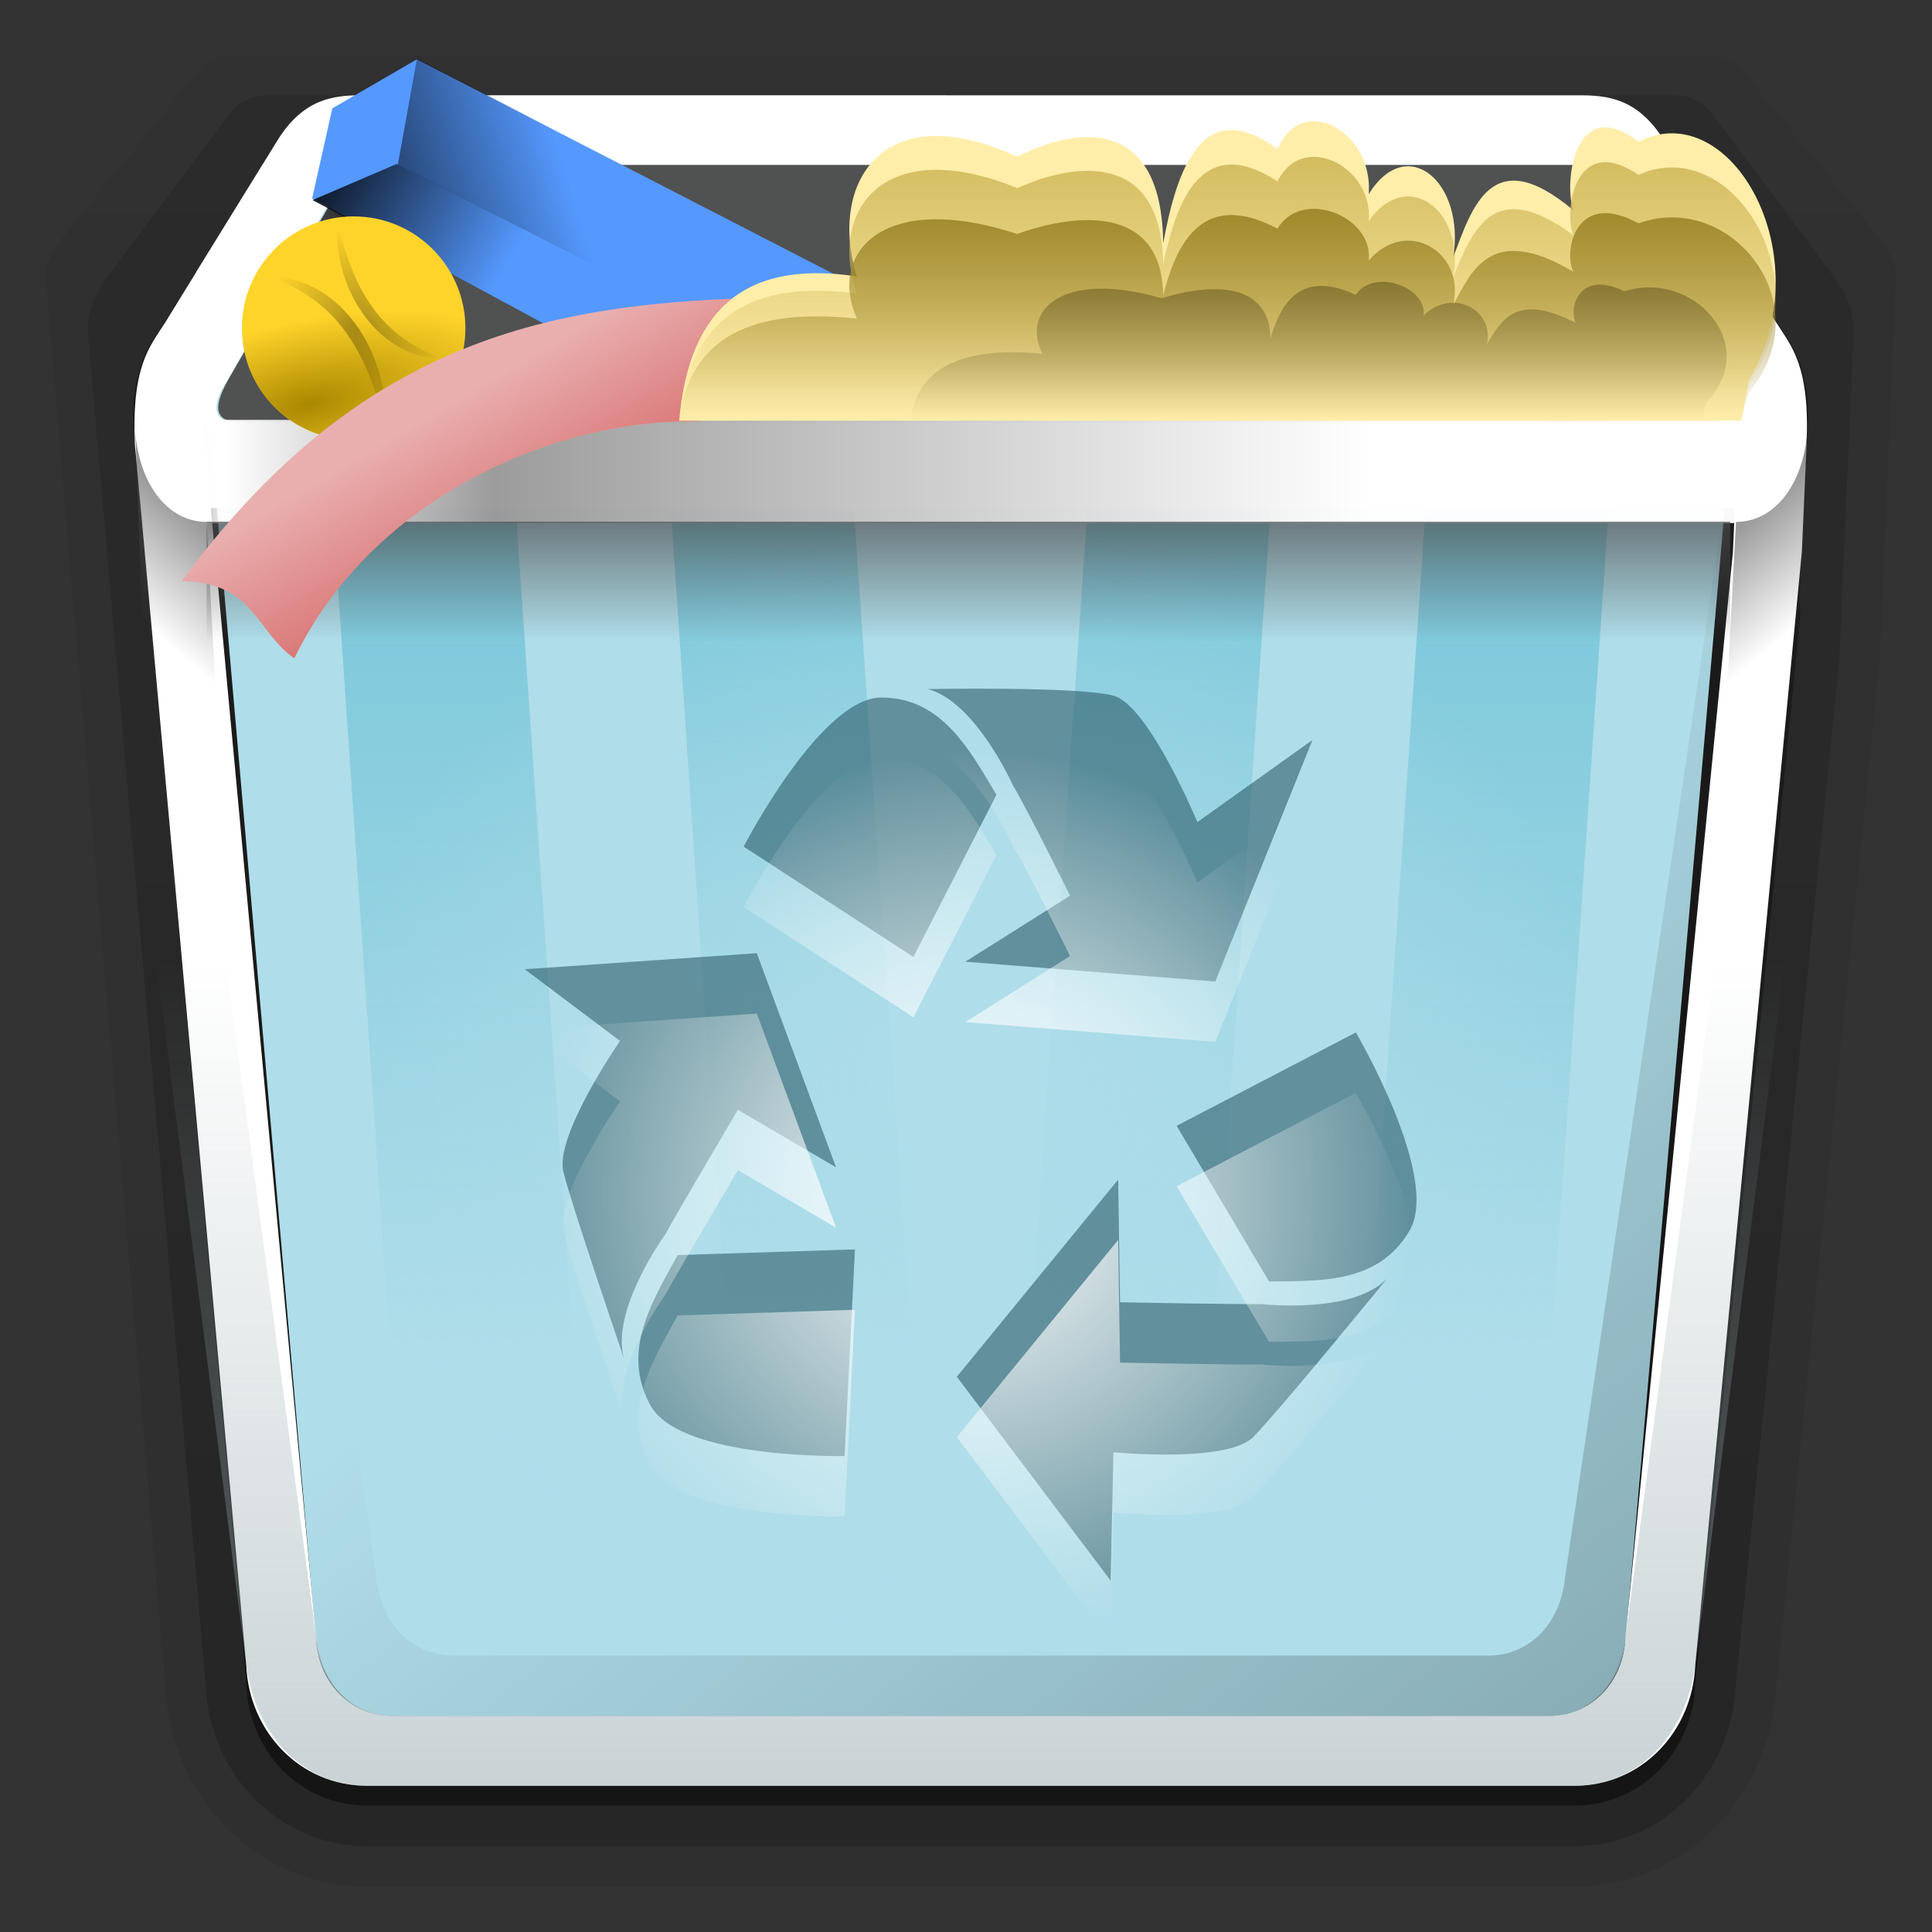 <?xml version="1.0" encoding="UTF-8" standalone="no"?>
<!-- Created with Inkscape (http://www.inkscape.org/) -->
<svg id="svg2408" xmlns:rdf="http://www.w3.org/1999/02/22-rdf-syntax-ns#" xmlns="http://www.w3.org/2000/svg" height="64" width="64" version="1.0" xmlns:cc="http://creativecommons.org/ns#" xmlns:xlink="http://www.w3.org/1999/xlink" xmlns:dc="http://purl.org/dc/elements/1.1/">
 <rect width="100%" height="100%" fill="#333333" stroke="none"/>
 <defs id="defs2410">
  <linearGradient id="linearGradient4420">
   <stop id="stop4422" style="stop-color:#4d4d4d" offset="0"/>
   <stop id="stop4424" style="stop-color:#4d4d4d;stop-opacity:0" offset="1"/>
  </linearGradient>
  <linearGradient id="linearGradient4097">
   <stop id="stop4099" offset="0"/>
   <stop id="stop4101" style="stop-opacity:0" offset="1"/>
  </linearGradient>
  <linearGradient id="ButtonShadow-0" y2="7.016" gradientUnits="userSpaceOnUse" x2="45.448" gradientTransform="matrix(1.006 0 0 .994 100 0)" y1="92.54" x1="45.448">
   <stop id="stop3750-8" offset="0"/>
   <stop id="stop3752-5" style="stop-opacity:.588" offset="1"/>
  </linearGradient>
  <linearGradient id="linearGradient3151" y2="90.239" xlink:href="#ButtonShadow-0" gradientUnits="userSpaceOnUse" x2="32.251" gradientTransform="matrix(.683 0 0 -.675 -.762 65.378)" y1="6.132" x1="32.251"/>
  <linearGradient id="linearGradient3159" y2="90.239" xlink:href="#ButtonShadow-0" gradientUnits="userSpaceOnUse" x2="32.251" gradientTransform="matrix(.667 0 0 -.667 0 64.664)" y1="6.132" x1="32.251"/>
  <linearGradient id="linearGradient3161" y2="46.297" gradientUnits="userSpaceOnUse" x2="45.703" gradientTransform="matrix(0 -1 1 0 -14.297 78.297)" y1="46.297" x1="18.297">
   <stop id="stop4039" style="stop-color:#93a7ac" offset="0"/>
   <stop id="stop4041" style="stop-color:#93a7ac;stop-opacity:0" offset="1"/>
  </linearGradient>
  <linearGradient id="linearGradient3163" y2="40.028" gradientUnits="userSpaceOnUse" x2="39.433" gradientTransform="matrix(0 -1 1 0 -5.688 69.688)" y1="61.919" x1="11.862">
   <stop id="stop4447" offset="0"/>
   <stop id="stop4449" style="stop-opacity:0" offset="1"/>
  </linearGradient>
  <linearGradient id="linearGradient3165" y2="36.703" gradientUnits="userSpaceOnUse" x2="40.59" gradientTransform="matrix(0 1 -1 0 68.7 4.706)" y1="36.703" x1=".516">
   <stop id="stop4386" style="stop-color:#5fbcd3" offset="0"/>
   <stop id="stop4388" style="stop-color:#5fbcd3;stop-opacity:0" offset="1"/>
  </linearGradient>
  <radialGradient id="radialGradient3167" gradientUnits="userSpaceOnUse" cy="36.703" cx="31.997" gradientTransform="matrix(1 0 0 .897 -5e-7 3.798)" r="21.133">
   <stop id="stop4378" style="stop-color:#afdde9" offset="0"/>
   <stop id="stop4380" style="stop-color:#afdde9;stop-opacity:0" offset="1"/>
  </radialGradient>
  <linearGradient id="linearGradient3169" y2="10.576" xlink:href="#linearGradient4097" gradientUnits="userSpaceOnUse" x2="9.634" gradientTransform="matrix(-1 0 0 1 19.531 0)" y1="10.576" x1="6.594"/>
  <linearGradient id="linearGradient3171" y2="10.576" xlink:href="#linearGradient4097" gradientUnits="userSpaceOnUse" x2="9.634" gradientTransform="translate(44.482)" y1="10.576" x1="6.594"/>
  <linearGradient id="linearGradient3173" y2="16.266" gradientUnits="userSpaceOnUse" x2="58.75" gradientTransform="matrix(-1 0 0 1.202 63.406 -3.085)" y1="16.266" x1="4.656">
   <stop id="stop4080" style="stop-color:#fff" offset="0"/>
   <stop id="stop4088" style="stop-color:#fff" offset=".25"/>
   <stop id="stop4086" style="stop-color:#999" offset=".787"/>
   <stop id="stop4090" style="stop-color:#fff" offset=".951"/>
   <stop id="stop4082" style="stop-color:#fff;stop-opacity:0" offset="1"/>
  </linearGradient>
  <linearGradient id="linearGradient3175" y2="20.109" gradientUnits="userSpaceOnUse" x2="33.906" gradientTransform="matrix(0 1 -1 0 52.031 -11.812)" y1="20.109" x1="29.938">
   <stop id="stop4439" style="stop-color:#4d4d4d" offset="0"/>
   <stop id="stop4441" style="stop-color:#4d4d4d;stop-opacity:0" offset="1"/>
  </linearGradient>
  <linearGradient id="linearGradient3177" y2="21.794" xlink:href="#linearGradient4420" gradientUnits="userSpaceOnUse" x2="6.631" gradientTransform="matrix(0 1 -1 0 24.573 13.332)" y1="17.49" x1="1.601"/>
  <radialGradient id="radialGradient3179" gradientUnits="userSpaceOnUse" cy="39.562" cx="31.997" gradientTransform="matrix(1 0 0 1 0 .862)" r="14.77">
   <stop id="stop4817" style="stop-color:#fff" offset="0"/>
   <stop id="stop4819" style="stop-color:#fff;stop-opacity:0" offset="1"/>
  </radialGradient>
  <linearGradient id="linearGradient3181" y2="11.018" gradientUnits="userSpaceOnUse" x2="15.885" y1="7.61" x1="9.852">
   <stop id="stop4905" offset="0"/>
   <stop id="stop4907" style="stop-opacity:0" offset="1"/>
  </linearGradient>
  <linearGradient id="linearGradient3183" y2="4.774" gradientUnits="userSpaceOnUse" x2="18.087" y1="6.319" x1="13.065">
   <stop id="stop4915" offset="0"/>
   <stop id="stop4917" style="stop-opacity:0" offset="1"/>
  </linearGradient>
  <radialGradient id="radialGradient3185" gradientUnits="userSpaceOnUse" cy="14.962" cx="7.162" gradientTransform="matrix(1.893 -.416 .162 .735 -7.928 6.41)" r="3.098">
   <stop id="stop5103" style="stop-color:#a80" offset="0"/>
   <stop id="stop5105" style="stop-color:#a80;stop-opacity:0" offset="1"/>
  </radialGradient>
  <radialGradient id="radialGradient3187" gradientUnits="userSpaceOnUse" cy="11.598" cx="11.638" gradientTransform="matrix(1 0 0 1.14 0 -1.623)" r="2.938">
   <stop id="stop5116" style="stop-color:#2b2200" offset="0"/>
   <stop id="stop5118" style="stop-color:#2b2200;stop-opacity:0" offset="1"/>
  </radialGradient>
  <linearGradient id="linearGradient3189" y2="12.751" gradientUnits="userSpaceOnUse" x2="17.059" y1="18.8" x1="20.604">
   <stop id="stop4865" style="stop-color:#d35f5f" offset="0"/>
   <stop id="stop4867" style="stop-color:#d35f5f;stop-opacity:0" offset="1"/>
  </linearGradient>
  <linearGradient id="linearGradient3191" y2="10.924" gradientUnits="userSpaceOnUse" x2="44.01" gradientTransform="matrix(0 1.133 -1.018 0 51.623 -35.826)" y1="10.924" x1="36.951">
   <stop id="stop4841" style="stop-color:#d3bc5f" offset="0"/>
   <stop id="stop4843" style="stop-color:#d3bc5f;stop-opacity:0" offset="1"/>
  </linearGradient>
  <linearGradient id="linearGradient3193" y2="11.684" gradientUnits="userSpaceOnUse" x2="43.905" gradientTransform="matrix(0 1.133 -1.018 0 52.397 -34.964)" y1="11.684" x1="37.711">
   <stop id="stop4853" style="stop-color:#a0892c" offset="0"/>
   <stop id="stop4855" style="stop-color:#a0892c;stop-opacity:0" offset="1"/>
  </linearGradient>
  <linearGradient id="linearGradient3195" y2="12.751" gradientUnits="userSpaceOnUse" x2="47.173" gradientTransform="matrix(0 1.133 -1.018 0 56.495 -38.666)" y1="12.751" x1="43.111">
   <stop id="stop4877" style="stop-color:#504416" offset="0"/>
   <stop id="stop4879" style="stop-color:#504416;stop-opacity:0" offset="1"/>
  </linearGradient>
  <linearGradient id="linearGradient3197" y2="21.794" xlink:href="#linearGradient4420" gradientUnits="userSpaceOnUse" x2="6.631" gradientTransform="matrix(0 1 1 0 39.463 13.332)" y1="17.49" x1="1.601"/>
 </defs>
 <g id="g3116" transform="translate(.157 -.844)">
  <path id="path3786" d="m8 2.656c-0.579 0.009-1.13-0.003-1.438 0.375l-4.188 5.125c-0.356 0.418-1.049 1.236-1.031 1.75l3.969 46.75c0.155 3.671 3.013 6.688 6.688 6.688h40c3.674 0 6.532-3.017 6.688-6.688l3.437-34.031 0.063-1.625 0.468-11.094c0.018-0.514-0.675-1.332-1.031-1.75l-4.188-5.125c-0.308-0.377-0.859-0.365-1.438-0.375h-11.031-3.531z" style="opacity:0.08;fill:url(#linearGradient3151)"/>
  <path id="path3778" d="m8 3.312c-0.424-0.004-0.743 0.098-0.938 0.375l-3.938 5.031c-0.525 0.616-1.094 1.345-1.094 1.843l3.938 46.094c0.14 3.312 2.717 6.032 6.031 6.032h40c3.314 0 5.891-2.72 6.031-6.031l3.438-34.032 0.062-1.625 0.438-10.438c0-0.498-0.569-1.227-1.094-1.843l-3.937-5.031c-0.195-0.277-0.514-0.379-0.938-0.375h-11.031-3.531z" style="opacity:.1;fill:url(#linearGradient3151)"/>
  <path id="path3770" d="m8.625 4c-0.369 0.001-0.854 0.193-1.188 0.625l-3.625 4.844c-0.723 0.964-1.081 1.47-1.062 2.375l3.906 44.812c0.124 2.937 2.404 5.344 5.344 5.344h40c2.939 0 5.22-2.407 5.344-5.344l3.437-34.031 0.063-1.625 0.406-9.156c0.019-0.905-0.339-1.411-1.062-2.375l-3.626-4.844c-0.333-0.432-0.818-0.625-1.187-0.625h-10.406-3.531z" style="opacity:.2;fill:url(#linearGradient3151)"/>
  <path id="rect3723" d="m9.125 4.656c-0.519 0.003-0.883 0.224-1.25 0.781l-3.531 5.281c-0.747 1.203-0.835 2.029-0.812 3.188l3.812 42.75c0.109 2.583 2.071 4.688 4.656 4.688h40c2.585 0 4.547-2.104 4.656-4.688l3.438-34.031 0.125-3.281 0.25-5.438c0.023-1.159-0.066-1.984-0.812-3.188l-3.531-5.28c-0.367-0.558-0.731-0.778-1.25-0.781h-9.156-4.281z" style="opacity:.3;fill:url(#linearGradient3151)"/>
  <path id="rect3716" d="m9.688 4.656-4.812 7.5c-0.442 0.739-0.618 1.546-0.625 2.469l3.75 42.031c0.092 2.214 1.784 4 4 4h40c2.216 0 3.908-1.786 4-4l3.5-35.656h-0.031l0.281-6.375c-0.007-0.923-0.183-1.73-0.625-2.469l-4.812-7.5h-9.344-3.531z" style="opacity:.45;fill:url(#linearGradient3159)"/>
  <path id="rect3181" d="m8.543 6.3h46.901l2.206 3.691-3.952 45.117c-0.127 1.452-1.131 2.588-2.588 2.588h-38.22c-1.457 0-2.461-1.136-2.588-2.588l-3.958-45.255z" style="fill:#afdde9"/>
  <path id="path3244" d="m11.844 4c-0.924 0-1.943 0.092-2.813 1.5l-3.719 6.031c-0.502 0.793-1.115 1.421-1 4.031l3.688 40.438c0.092 2.214 1.784 4 4 4h40c2.216 0 3.908-1.786 4-4l3.531-36.875 0.156-3.562c0.115-2.611-0.498-3.238-1-4.031l-3.718-6.031c-0.87-1.408-1.889-1.5-2.813-1.5zm-0.375 2.312h41.062l4.219 7.344c0.439 0.746 0.257 1.186-0.438 1.188l1.125 0.031-0.188 4.25-3.562 35.969c-0.063 1.456-1.105 2.594-2.562 2.594h-38.25c-1.457 0-2.499-1.138-2.562-2.594l-3.749-40.219 1.125-0.031c-0.695-0.002-0.876-0.442-0.438-1.188z" style="fill:#fff"/>
  <path id="path4027" d="m5 32.594 3 23.406c0.282 2.198 1.784 4 4 4h40c2.216 0 3.72-1.802 4-4l2.983-23.406h-2.312l-2.983 22.5c-0.192 1.444-1.105 2.594-2.562 2.594h-38.25c-1.457 0-2.37-1.149-2.562-2.594l-3-22.5z" style="opacity:.5;fill:url(#linearGradient3161)"/>
  <path id="path4321" d="m6.688 17.688 3.625 37.406c0.063 1.456 1.105 2.594 2.562 2.594h38.25c1.457 0 2.499-1.138 2.562-2.594l3.625-37.406h-0.375l-5.25 35.406c-0.133 1.451-1.105 2.594-2.562 2.594h-34.25c-1.457 0-2.43-1.143-2.562-2.594l-5.25-35.406z" style="opacity:.232;fill:url(#linearGradient3163)"/>
  <path id="rect4366" d="m10.864 17.757 2.596 37.893h6.067l-2.596-37.893h-6.067zm11.201 0 2.596 37.893h6.067l-2.596-37.893h-6.067zm13.797 0-2.596 37.893h6.067l2.596-37.893h-6.067zm11.201 0-2.596 37.893h6.067l2.596-37.893h-6.067z" style="fill:url(#linearGradient3165)"/>
  <path id="path4374" style="fill:url(#radialGradient3167)" d="m10.864 17.757 2.596 37.893h6.067l-2.596-37.893h-6.067zm11.201 0 2.596 37.893h6.067l-2.596-37.893h-6.067zm13.797 0-2.596 37.893h6.067l2.596-37.893h-6.067zm11.201 0-2.596 37.893h6.067l2.596-37.893h-6.067z"/>
  <path id="path41" d="m30.57 23.67c1.585 0.402 2.825 3.187 2.844 3.219 0.494 0.828 1.875 3.625 1.875 3.625l-3.469 2.188 8.281 0.656 3.219-8-3.812 2.719s-1.614-3.875-2.781-4.188c-1.168-0.313-6.156-0.219-6.156-0.219zm-1.531 0.281c-2.014 0-4.562 4.938-4.562 4.938l5.625 3.656 2.75-5.375c-0.869-1.434-1.782-3.219-3.812-3.219zm-4.125 8.469-7.688 0.531 3.156 2.375s-2.178 3.145-1.875 4.344c0.303 1.199 2 6.156 2 6.156-0.43-1.616 1.357-4.061 1.375-4.094 0.464-0.846 2.406-4.125 2.406-4.125l3.25 1.906-2.625-7.094zm19.844 2.625-5.938 3.094 3.062 5.156c1.645-0.028 3.613 0.1 4.656-1.688 1.035-1.773-1.781-6.562-1.781-6.562zm-7.875 4.875-5.344 6.531 5.094 6.75 0.094-4.25s3.764 0.367 4.625-0.5c0.861-0.867 4.438-5.25 4.438-5.25-1.15 1.188-4.12 0.843-4.156 0.844-0.946 0.01-4.688-0.062-4.688-0.062l-0.062-4.062zm-8.719 2.312-5.875 0.188c-0.797 1.477-1.896 3.149-0.906 4.969 0.981 1.805 6.438 1.688 6.438 1.688l0.344-6.844z" style="opacity:.5;fill:#164450;fill-rule:evenodd"/>
  <rect id="rect3281" style="opacity:.972;fill:#fff" rx="0" ry="0" height="2.907" width="54.079" y="14.77" x="4.665"/>
  <path id="rect3273" d="m11.528 6.309-4.035 6.958c-0.92 1.544-0.154 1.573 0.622 1.573h48.282c0.539-0.031 0.738-0.362 0.487-0.924l-4.412-7.607z" style="opacity:.972;fill:#4d4d4d"/>
  <path id="path4092" d="m11.535 6.309-4.941 8.535h6.344z" style="opacity:.972;fill:url(#linearGradient3169)"/>
  <path id="path4105" style="opacity:.972;fill:url(#linearGradient3171)" d="m52.479 6.309 4.941 8.535h-6.344z"/>
  <path id="rect3283" d="m4.656 14.753h54.094v3.417h-54.094v-3.417z" style="opacity:.972;fill:url(#linearGradient3173)"/>
  <path id="rect4432" d="m6.688 18.125v3.969h50.469v-3.969h-50.469z" style="opacity:.687;fill:url(#linearGradient3175)"/>
  <path id="path4408" d="m6.686 18.133c-1.499-0.006-2.368-1.644-2.368-3.283l0.289 7.973 2.483 2.866z" style="fill:url(#linearGradient3177)"/>
  <path id="path4813" style="fill:url(#radialGradient3179);fill-rule:evenodd" d="m30.57 25.67c1.585 0.402 2.825 3.187 2.844 3.219 0.494 0.828 1.875 3.625 1.875 3.625l-3.469 2.188 8.281 0.656 3.219-8-3.812 2.719s-1.614-3.875-2.781-4.188c-1.168-0.313-6.156-0.219-6.156-0.219zm-1.531 0.281c-2.014 0-4.562 4.938-4.562 4.938l5.625 3.656 2.75-5.375c-0.869-1.434-1.782-3.219-3.812-3.219zm-4.125 8.469-7.688 0.531 3.156 2.375s-2.178 3.145-1.875 4.344c0.303 1.199 2 6.156 2 6.156-0.43-1.616 1.357-4.061 1.375-4.094 0.464-0.846 2.406-4.125 2.406-4.125l3.25 1.906-2.625-7.094zm19.844 2.625-5.938 3.094 3.062 5.156c1.645-0.028 3.613 0.1 4.656-1.688 1.035-1.773-1.781-6.562-1.781-6.562zm-7.875 4.875-5.344 6.531 5.094 6.75 0.094-4.25s3.764 0.367 4.625-0.5c0.861-0.867 4.438-5.25 4.438-5.25-1.15 1.188-4.12 0.843-4.156 0.844-0.946 0.01-4.688-0.062-4.688-0.062l-0.062-4.062zm-8.719 2.312-5.875 0.188c-0.797 1.477-1.896 3.149-0.906 4.969 0.981 1.805 6.438 1.688 6.438 1.688l0.344-6.844z"/>
  <path id="path4883" d="m28.488 10.448-14.837-7.638-2.8 1.624-0.668 2.985 7.638 4.126z" style="fill:#59f"/>
  <path id="path4885" d="m10.193 7.473 2.782-1.195 6.933 3.542-3.781 0.804z" style="opacity:.863;fill:url(#linearGradient3181)"/>
  <path id="path4911" d="m13.656 2.785 8.612 4.431-1.522 3.045-7.726-3.954z" style="opacity:.512;fill:url(#linearGradient3183)"/>
  <path id="path5097" style="fill:#ffd42a" d="m12.391 12.32c0 1.711-1.387 3.098-3.098 3.098s-3.098-1.387-3.098-3.098 1.387-3.098 3.098-3.098 3.098 1.387 3.098 3.098z" transform="matrix(1.195 0 0 1.195 .453 -3.008)"/>
  <path id="path5099" style="fill:url(#radialGradient3185)" d="m12.391 12.32c0 1.711-1.387 3.098-3.098 3.098s-3.098-1.387-3.098-3.098 1.387-3.098 3.098-3.098 3.098 1.387 3.098 3.098z" transform="matrix(1.195 0 0 1.195 .453 -3.008)"/>
  <path id="path5109" d="m11.033 8.249c-0.193 1.843 1.127 4.475 3.544 4.491-2.252-0.743-3.063-2.492-3.544-4.491zm-2.333 1.745c2.478 0.818 3.356 2.755 3.885 4.954 0.213-2.028-1.227-4.936-3.885-4.954z" style="opacity:.374;fill:url(#radialGradient3187)"/>
  <path id="path4859" d="m25.424 10.695c-6.787 0.17-13.444 1.045-19.564 9.404 2.379 0 2.489 1.701 3.733 2.552 2.564-5.303 8.605-7.944 13.373-7.845 0.355-2.144 1.356-3.211 2.457-4.111z" style="fill:#e9afaf"/>
  <path id="path4861" style="fill:url(#linearGradient3189)" d="m25.424 10.695c-6.787 0.17-13.444 1.045-19.564 9.404 2.379 0 2.489 1.701 3.733 2.552 2.564-5.303 8.605-7.944 13.373-7.845 0.355-2.144 1.356-3.211 2.457-4.111z"/>
  <path id="path4823" d="m43.243 4.867c-0.432 0.043-0.825 0.328-1.082 0.921-2.637-1.974-3.409 1.093-3.786 3.116-0.048-4.252-2.888-3.858-4.835-2.868-4.449-2.059-6.272 0.877-5.313 3.965-3.927-0.594-5.586 1.338-5.885 4.78h35.185l0.255-1.345c2.436-4.157-0.634-9.457-3.659-7.896-2.086-1.61-2.492 1.29-2.164 2.266-2.707-2.275-3.352-0.081-3.976 1.558 0.404-2.478-1.529-4.137-2.8-2.089 0.112-1.434-0.989-2.502-1.94-2.408z" style="fill:#fea"/>
  <path id="path4829" style="fill:url(#linearGradient3191)" d="m43.243 6.045c-0.432 0.038-0.825 0.289-1.082 0.811-2.637-1.74-3.409 0.964-3.786 2.746-0.048-3.747-2.888-3.4-4.835-2.527-4.449-1.815-6.272 0.773-5.313 3.494-3.927-0.523-5.586 1.178-5.885 4.212h35.185l0.255-1.186c2.436-3.663-0.634-8.333-3.659-6.957-2.086-1.419-2.492 1.137-2.164 1.997-2.707-2.005-3.352-0.071-3.976 1.372 0.404-2.183-1.529-3.646-2.8-1.84 0.112-1.264-0.989-2.205-1.94-2.122z"/>
  <path id="path4847" style="fill:url(#linearGradient3193)" d="m43.243 7.767c-0.432 0.03-0.825 0.232-1.082 0.651-2.637-1.397-3.409 0.774-3.786 2.205-0.048-3.009-2.888-2.73-4.835-2.029-4.449-1.457-6.272 0.621-5.313 2.805-3.927-0.42-5.586 0.946-5.885 3.382h35.185l0.255-0.952c2.436-2.941-0.634-6.691-3.659-5.586-2.086-1.139-2.492 0.913-2.164 1.603-2.707-1.609-3.352-0.057-3.976 1.102 0.404-1.753-1.529-2.927-2.8-1.478 0.112-1.015-0.989-1.77-1.94-1.704z"/>
  <path id="path4871" style="opacity:.46;fill:url(#linearGradient3195)" d="m45.555 10.183c-0.322 0.02-0.614 0.152-0.805 0.427-1.964-0.916-2.538 0.507-2.819 1.445-0.036-1.972-2.151-1.79-3.601-1.33-3.313-0.955-4.671 0.407-3.956 1.839-2.924-0.276-4.16 0.62-4.383 2.217h26.201l0.19-0.624c1.815-1.928-0.472-4.387-2.724-3.662-1.553-0.747-1.856 0.598-1.611 1.051-2.016-1.055-2.497-0.037-2.961 0.723 0.301-1.149-1.139-1.919-2.085-0.969 0.083-0.665-0.737-1.161-1.445-1.117z"/>
  <path id="path4428" style="fill:url(#linearGradient3197)" d="m57.351 18.133c1.499-0.006 2.368-1.644 2.368-3.283l-0.289 7.973-2.483 2.866z"/>
 </g>
</svg>

